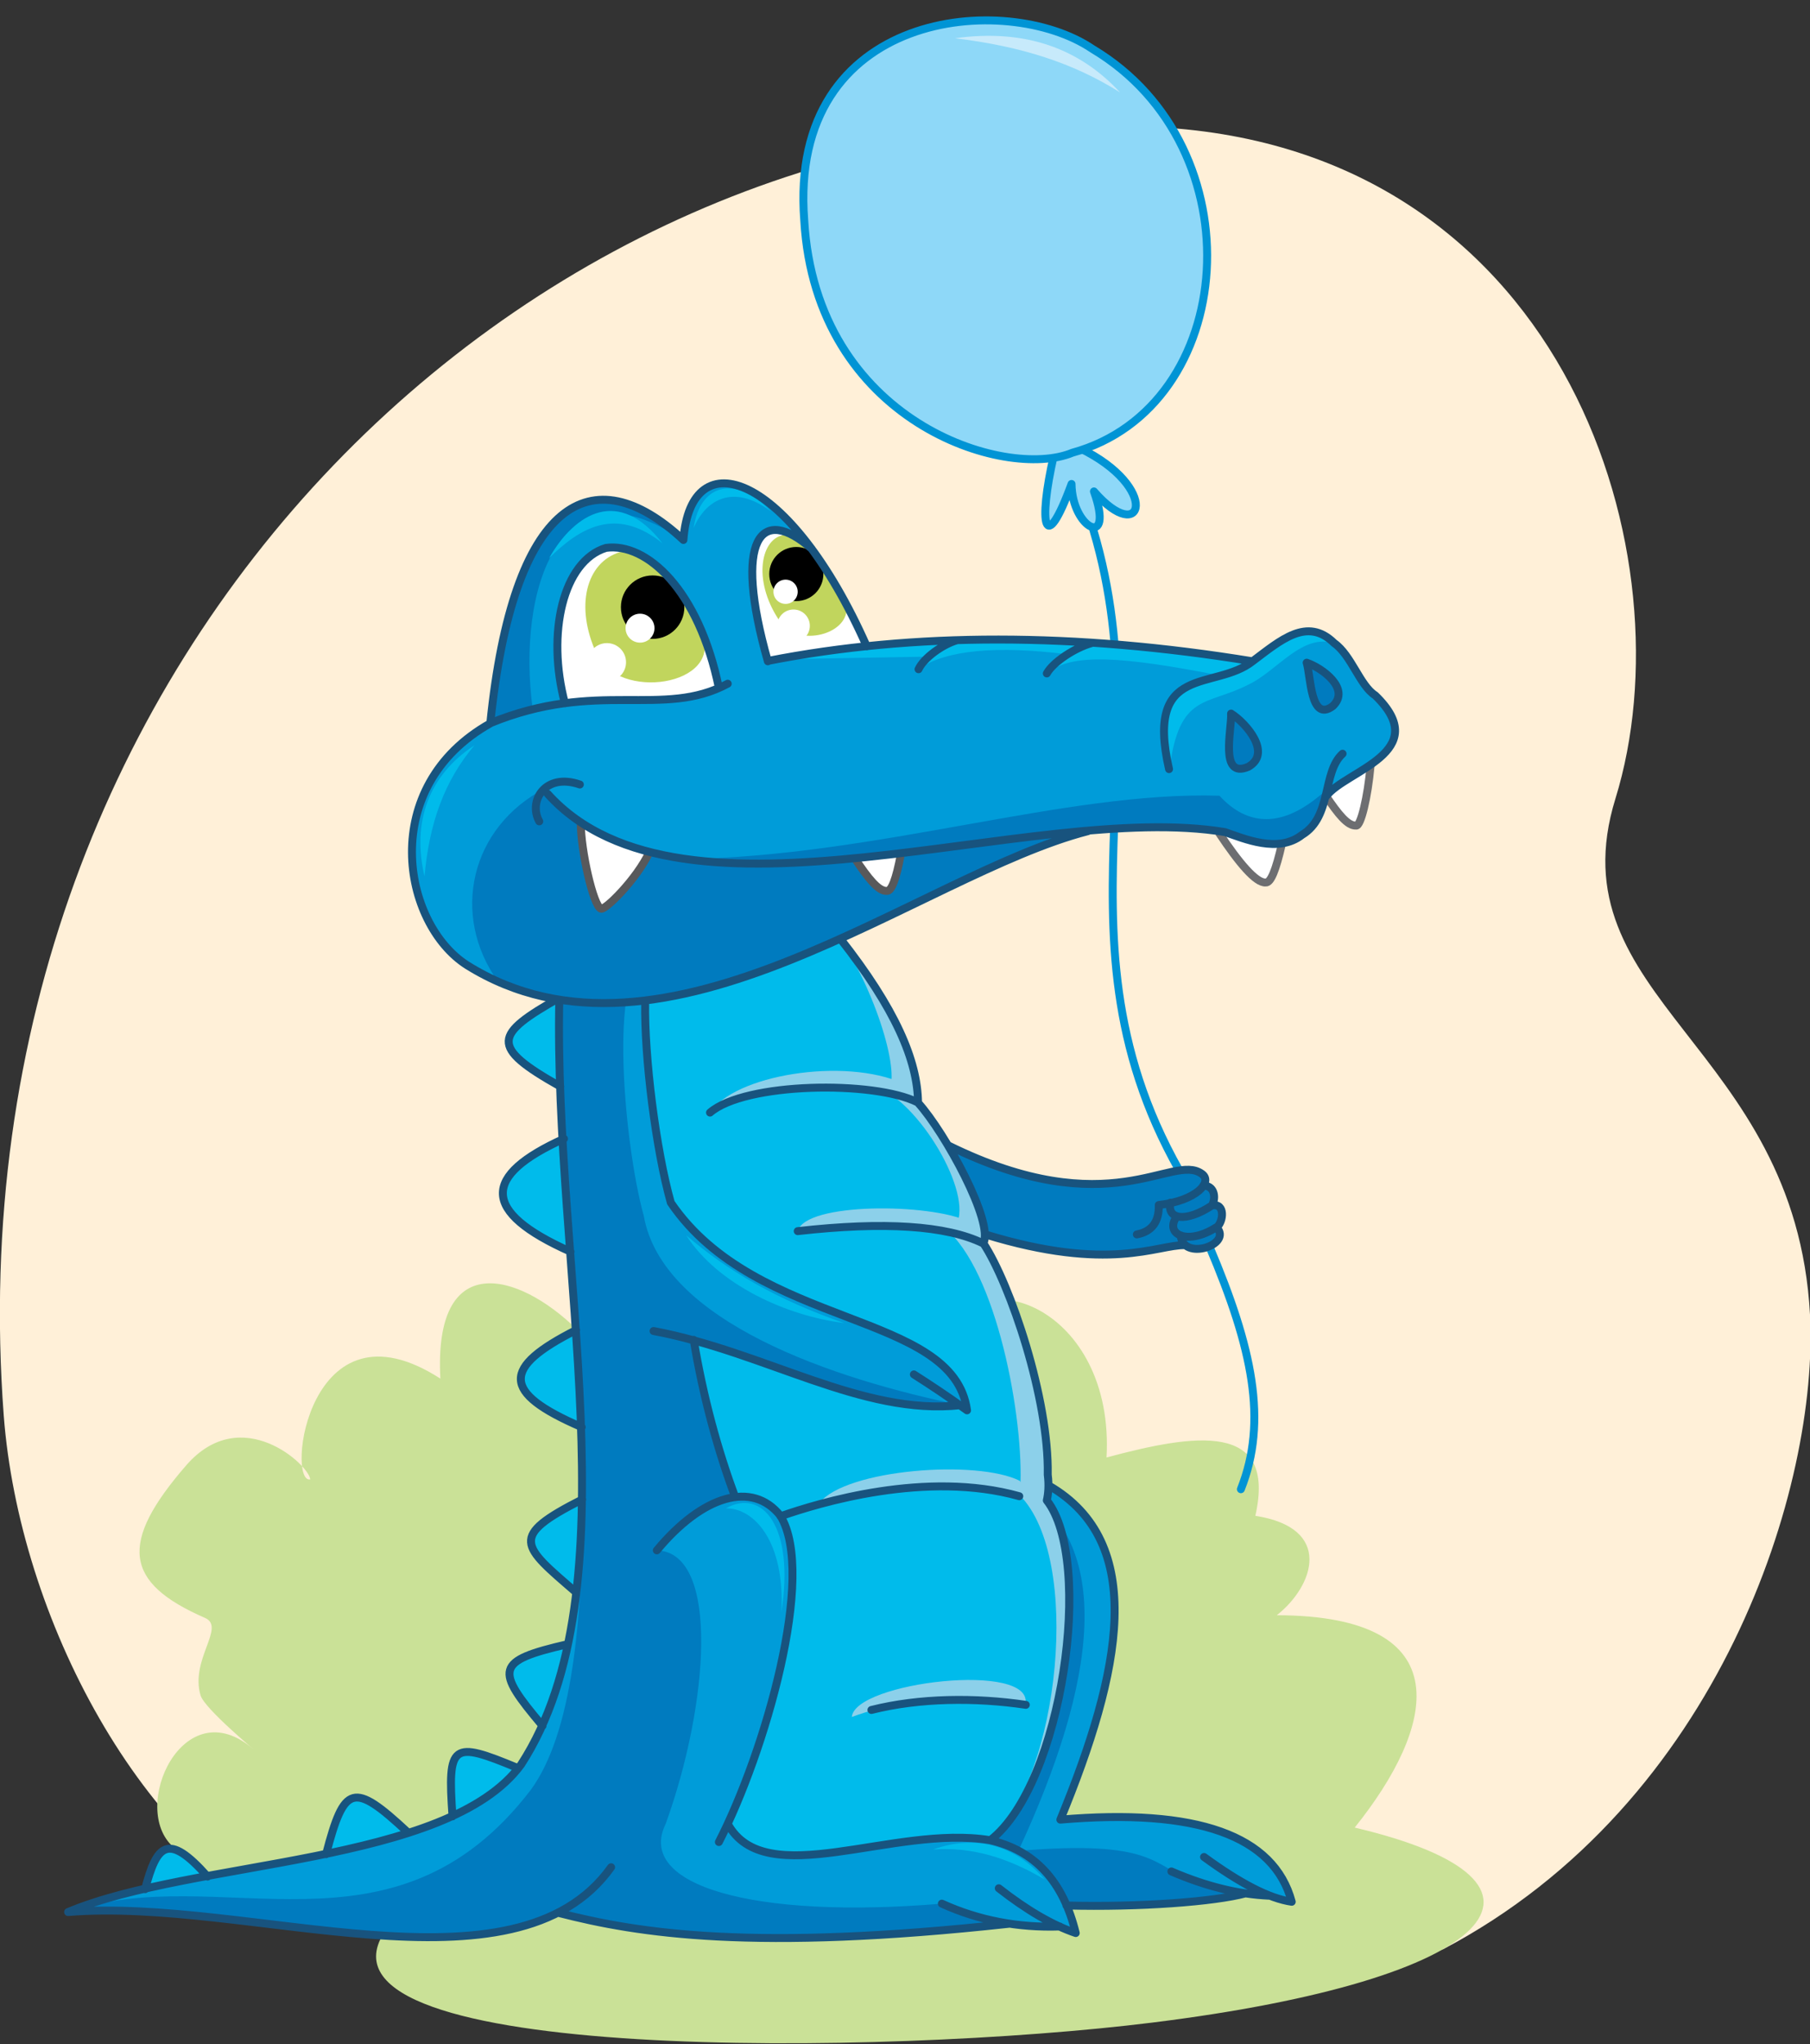 <?xml version="1.0" encoding="utf-8"?>
<!-- Generator: Adobe Illustrator 21.1.0, SVG Export Plug-In . SVG Version: 6.00 Build 0)  -->
<svg version="1.1" id="Layer_1" xmlns="http://www.w3.org/2000/svg" xmlns:xlink="http://www.w3.org/1999/xlink" x="0px" y="0px"
	 viewBox="0 0 388 438" style="enable-background:new 0 0 388 438;" xml:space="preserve">
<rect x="0" y="0" width="388" height="438" fill="#333333" stroke="none"/>
<style type="text/css">
	.st0{fill-rule:evenodd;clip-rule:evenodd;fill:#FFF0D8;}
	.st1{fill-rule:evenodd;clip-rule:evenodd;fill:#CAE197;}
	.st2{fill:none;stroke:#0094D5;stroke-width:1.7;stroke-linecap:round;stroke-linejoin:round;stroke-miterlimit:22.926;}
	.st3{fill-rule:evenodd;clip-rule:evenodd;fill:#D58F5C;}
	.st4{fill:none;stroke:#823436;stroke-width:1.7;stroke-linecap:round;stroke-linejoin:round;stroke-miterlimit:22.926;}
	.st5{fill-rule:evenodd;clip-rule:evenodd;fill:#00BBEB;}
	.st6{fill-rule:evenodd;clip-rule:evenodd;fill:#007BBF;}
	.st7{fill-rule:evenodd;clip-rule:evenodd;fill:#009CD9;}
	.st8{fill-rule:evenodd;clip-rule:evenodd;fill:#8CD0EA;}
	.st9{fill:none;stroke:#18537E;stroke-width:1.7;stroke-linecap:round;stroke-linejoin:round;stroke-miterlimit:22.926;}
	.st10{fill-rule:evenodd;clip-rule:evenodd;fill:#FFFFFF;}
	.st11{fill:none;stroke:#58595B;stroke-width:1.7;stroke-linecap:round;stroke-linejoin:round;stroke-miterlimit:22.926;}
	.st12{fill:none;stroke:#6D6E71;stroke-width:1.7;stroke-linecap:round;stroke-linejoin:round;stroke-miterlimit:22.926;}
	.st13{fill-rule:evenodd;clip-rule:evenodd;fill:#C1D55D;}
	.st14{fill-rule:evenodd;clip-rule:evenodd;}
	.st15{fill-rule:evenodd;clip-rule:evenodd;fill:#8ED8F8;}
	.st16{fill-rule:evenodd;clip-rule:evenodd;fill:#C7EAFB;}
</style>
<path class="st0" d="M66.6,412.9l242.7,4.8c59.7-31.4,80.6-99.6,78.7-136c-3.1-57.8-55-67.6-41.7-110.6
	c15.8-51.1-9.9-137.7-95.9-143.7C118.5,18.1-11.6,137.5,0.8,303.3C4.1,346.5,30.2,396.6,66.6,412.9z"/>
<path class="st1" d="M201.4,287.3c7.8-18.5,37.6-7.1,35.8,25c19-5.1,36.5-7.8,31.9,12.5c16.8,2.6,12.6,15,4.6,21.3
	c39.9,0.1,33.9,24.1,16.7,45.5c49.6,11.7,30.8,32.6-43.5,41.8c-57.2,7.1-181.7,8.7-164.7-19.1l-31-2.9c-0.8-11.3-16.2-8.2-8.5-10.3
	c0.8-0.2-3.2-3.4-5.5-5.3c-9.6-8.3,2.1-34,17.1-21c1,0.8-10.4-8.6-11.3-11.5c-2.3-7.7,5.4-14.6,1-16.6c-17.5-7.6-18.5-16.1-4.1-32.7
	c11.9-13.7,26.5,0.1,26.6,3c-5.2,1-0.5-39.9,27.9-21.6c-1.5-27.7,16.5-23,29.2-10.6c0-34.2,51.4-54.2,31-30.4c-2,2.4,6.5-0.8,8.4,1
	c5.2,4.9-5.6,14.9-4.4,14.9c4.7-0.1,7.9,2.9,9.7,5.9c2.6-2.3,6.6-3.2,12.5-0.3c2.3,1.1,5.8,2.6,11.6,4.3
	C192.2,280.4,200.8,283.4,201.4,287.3z"/>
<path class="st2" d="M259.3,267.2c9.2,21.7,12.5,37.3,6.7,51.9"/>
<path class="st2" d="M229.8,101c23.4,54.1-6.9,96.9,23,149.8"/>
<path class="st3" d="M173.4,375l13.2-2.7C178.1,362.7,175.8,365.7,173.4,375z"/>
<path class="st3" d="M211.7,367.6l17.2-4.6C217.4,352.2,215.4,352.9,211.7,367.6z"/>
<path class="st4" d="M228.9,363c-11.5-10.8-13.5-10.1-17.2,4.6"/>
<path class="st4" d="M186.6,372.3c-8.5-9.6-10.8-6.6-13.2,2.7"/>
<path class="st5" d="M69.9,397.3l17.5-4.7C75.7,381.7,73.7,382.4,69.9,397.3z M97.1,389.2c5.7-2.5,10.4-6,13.9-10.4
	C97.1,373,96.1,373.4,97.1,389.2z M116.3,369.8l5.4-17.5C106.1,355.9,106.2,357.7,116.3,369.8z M123.5,341.1l1.3-19.9
	C109,329.2,111.8,331,123.5,341.1z M124.7,305.8l-1-20.9C107.9,292.9,107.3,298.3,124.7,305.8z M122.6,268.3l-1.7-24.3
	C103.4,251.8,103.3,259.7,122.6,268.3z M120.3,232.9l-0.4-19.1C106,221.6,105,224.3,120.3,232.9z M31.2,404.8l13.4-2.7
	C36,392.3,33.6,395.3,31.2,404.8z"/>
<path class="st6" d="M254,266.8c-15.8,3.8-31.6,2.2-47.4-3.9l-8-20.8c15.1,10.7,33.2,14.4,54.8,8.6c4.3,0,5.8,1.1,4.6,3.5
	c2,0.3,2.8,1.7,2.6,4.2c1.6,1.1,1.7,2.7,0.2,4.7C263.7,265.2,258.8,269.3,254,266.8z"/>
<path class="st7" d="M272,406.2l-5-0.5c-11.7,3.1-24.8,3.3-38.3,2.6l-16.6-14l12.6-76.1c21.2,12.2,15.6,39.8,2.5,71.6
	c29.3-2.5,45.8,3.4,49.6,17.6L272,406.2z"/>
<path class="st6" d="M265.4,406.2l-5.9,1.1c-12.8,1.2-23.9,1.7-37.4,1l-16.6-14l12.6-76.1c21.2,12.2,17,42.2,0.2,78.4
	c29.3-2.5,28.8,3.3,36.7,5.9L265.4,406.2z"/>
<path class="st7" d="M148.6,286.6c2,12.2,5,23.6,9.1,34.2c13.2-3.9,19.3,20.9-1.6,70l56.4,3.4c9.9,2.9,15.9,9.5,18.2,20l-3.4-1.3
	l-10.7-0.6c-36.4,4.4-69.9,5.1-96.7-2.3c-23.1,11.7-71.2-1.9-105-0.2c31.8-11.2,78.9-11,96.2-31c8.8-12.1,13.7-30.8,13.9-57.5
	c1-38.7-6.2-81.7-4.6-118.3l19.8,2.3c-3.8,3.9-0.6,36.6,3.8,52.4c18.5,27.2,60.6,23.1,63.5,44.5l-1.5-1.1
	C190.5,302.9,172.2,289.5,148.6,286.6z"/>
<path class="st6" d="M148.6,286.6c2,12.2,5,23.6,9.1,34.2l-9.5,4.3l-7.3,7.1c13.5,0.6,11,33.2,1.8,58.6
	c-6.5,13.2,18.8,20.5,59.2,17.1l14.7,4.3c-36.4,4.4-69.9,5.1-96.7-2.3c-23.1,11.7-71.2-1.9-105-0.2c31.8-11.2,69.3,12.5,98.9-26.2
	c8.8-12.1,11-35.6,11.2-62.3c1-38.7-6.2-81.7-4.6-118.3l19.5,2.3c-9.8-1.2-6.3,39.5-1.9,55.3c4,22.8,41,35.1,68,40.6l-1.5-1.1
	C189.6,304.4,173.3,294.1,148.6,286.6z"/>
<path class="st8" d="M179.6,200.5c-16.4,3.5-29.6,5.1-39.6,4.7c-3,10.4-1.5,28.3,3.8,52.4c19.3,26.4,58.4,22.9,63.5,44.5l-1.5-1.1
	c-16.5,2.1-36.6-6.8-57.2-14.4c2.9,13.6,5.6,24.9,9.1,34.2c18.8-1.5,15.1,29-1.6,70c9.7,15.8,34.9-0.2,56.2,3.5
	c15.9-14.9,22.4-54.2,12.1-72.8c1.3-13.7-3.2-32.1-13.6-55.1c1-6.5-4.9-19.2-14-30.1C196.8,226,190.4,214,179.6,200.5z"/>
<path class="st5" d="M179.6,200.5c-16.4,3.5-29.6,5.1-39.6,4.7c-3,10.4-1.5,28.3,3.8,52.4c19.3,26.4,58.4,22.9,63.5,44.5l-1.3-1
	c-16.5,2.1-37.9-7.6-57.3-14.5c2.9,13.6,5.6,24.9,9.1,34.2c18.8-1.5,15.1,29-1.6,70c9.7,15.8,34.9-0.2,56.2,3.5
	c14.8-13.9,19.6-60.4,6.2-73.9c1.3-13.7-4.2-46-15.1-56.4c6.8-4-3.6-24-13.3-30C193.5,231,187.6,211.8,179.6,200.5z"/>
<path class="st8" d="M218.6,317.3c-9.1-4.6-37.2-2.5-42.9,4.7c16.8-4,36.2-4.8,46.3-0.2L218.6,317.3z M207.5,261.7
	c-8.1-3.9-34.9-4.1-36.5,2.1c19.8-2,29.9-1.4,39.9,2.5L207.5,261.7z M193.7,232.2c-12.7-5.8-36.6-1.8-41.5,6.3
	c12.2-6.5,27.1-7.2,44.5-2.2L193.7,232.2z M182.6,367.9c14.1-5.2,29-4.4,37.2-2.7C221.8,355.9,183.2,360.4,182.6,367.9z"/>
<path class="st9" d="M227.2,412.8c-8.9,0.3-17.4-1.3-25.3-4.9 M156,390.8c8.1,14.8,35.6,0.1,56.2,3.5c9.6,2.2,15.7,8.8,18.4,19.9
	c-5-1.7-10.5-4.9-16.5-9.6 M228.6,408.3c15.7,0.4,31.7-0.8,38.4-2.6 M272,406.2c-6.5-0.3-13.5-2-20.9-5.2 M224.8,318.3
	c21.2,12.2,15.6,39.8,2.5,71.6c29.3-2.5,45.8,3.4,49.6,17.6c-4.8-0.7-11-3.9-18.8-9.6 M254,266.8c-6-0.1-16.1,5.9-42.8-2.3
	 M203.2,245.4c34.8,17.2,48.1,1.6,54.4,6.1c2.5,1.7-1.1,5.8-9.2,6.7c0.1,3.6-1.5,5.7-4.7,6.3 M210.7,266.4
	c-7.8-3.8-21.1-4.7-39.7-2.6 M196.7,236.2c-9.4-4.7-37-4.3-44.5,2.2 M180.1,201.1c11.8,15,16.6,26.1,16.7,35.2
	c5.8,6.4,16.3,25.6,14,30.1c5.8,8.8,14.1,33.4,13.8,49.6c0.3,2.3,0.1,4.2-0.2,5.5c10.1,12.9,3.4,60.8-12.1,72.8
	c15.5-12,22.3-59.9,12.1-72.8 M138.3,214.7c-0.2,11.8,2.3,31.6,5.5,43c18.5,27.2,60.6,23.1,63.5,44.5c-4.3-3.1-8.1-5.6-11.4-7.7
	 M205.9,301.1c-21.1,2.3-41.8-11.4-65.8-15.9 M148.7,287.1c2.1,12.6,5.2,23.7,8.9,33.7 M140.8,332.2c9.8-11.8,20.5-15,26.5-7.4
	c7.7,12.6-3.3,50.6-13.2,69.9 M218.5,320.6c-19.9-5.6-42.9,1.4-51.2,4.3 M219.9,365.3c-10.8-1.6-22.8-1.5-33.1,1.1 M87.4,392.6
	c-11.7-10.9-13.6-10.2-17.5,4.7 M110.9,378.8c-14-5.8-15-5.3-13.9,10.4 M121.7,352.3c-15.6,3.6-15.6,5.4-5.4,17.5 M124.8,321.3
	c-15.8,8-13,9.8-1.3,19.9 M123.5,285c-15.8,8-16.2,13.3,1.2,20.8 M120.9,244c-17.5,7.9-17.9,15.6,1.4,24.2 M120.1,232.8
	c-15.3-8.6-14.1-11.1-0.2-19c-1.3,57.6,16.2,126.7-8.2,164.3c-15.8,21.6-70.2,20.3-97.1,31.6c38.8-3.2,95.7,19.4,116.4-9.6
	 M44.5,402.1c-8.6-9.7-10.9-6.7-13.4,2.7 M259.8,258.3c-5.6,3.7-9.7,3-8.9-0.6 M260.7,263c-6.3,4-11.2,1.4-8.4-2.4 M257.9,254.1
	c2.3-0.2,2.9,2.4,1.9,4.2c2.9-0.6,2.5,3.5,1,4.7c3.5,3.7-7.3,7.3-7.7,1.7 M119.8,409.9c17.1,4.4,41.7,8.3,96.6,2.3"/>
<path class="st3" d="M223.5,141.9c-3.4,9.4-3.1,18.9-0.2,29.8C216.7,161.8,216.5,151.3,223.5,141.9z"/>
<path class="st10" d="M250.2,148.8c5.5,0.6,10.8,0.8,15.8,0.8c-0.5,6.3-4.6,14.9-5.5,14.8C258.7,164.3,252.2,154.3,250.2,148.8z"/>
<path class="st11" d="M265.9,149.6c-0.5,6.3-4.6,14.9-5.5,14.8c-1.7,0-8.2-10.1-10.3-15.5"/>
<path class="st4" d="M247.2,141.2c-7.8,0.1-9,7.2-5.4,10.3"/>
<path class="st7" d="M233.2,178.1c11.4-1.6,21.3-1.5,29.4,0.3c12.2,5.3,19.4,2.7,21.6-7.7c3.5-7.2,23.7-7.4,10.5-21.6l-4.4-5.6
	c-4.5-8.2-11-11-21.9-1.7c-22.8-4-49-5.9-82.7-3.2c-16.5-37.2-37.7-44.5-39.3-22.8c-19.6-18.2-36.5-8.7-41.4,39.3
	c-24,16.1-18.9,42.9-5,51.8C142.5,233.2,197,187.4,233.2,178.1z"/>
<path class="st6" d="M114.2,152c-3.5-25.6,5.8-54.4,32.2-36.2c-19.6-18.2-36.5-8.7-41.4,39.3L114.2,152z M233.2,178.1
	c11.4-1.6,21.3-1.5,29.4,0.3c12.2,5.3,19.4,2.7,21.6-7.7c3.5-7.2-9.7,14-22.8-0.2c-33.2-1-73.2,13-114.9,13.6
	c-10.3-0.6-20.2-5.7-29.6-15.2c-16.1,8.3-20.4,27.2-10.1,41.5C149.7,226.3,183.2,194.1,233.2,178.1z"/>
<path class="st10" d="M261.4,178.5c4.5,0.8,9.6,2.2,13.5,2.3c-1.3,5.7-2.4,8.4-3.5,8.3C269.2,189.2,265.6,184.9,261.4,178.5z"/>
<path class="st12" d="M274.8,180.8c-1.3,5.7-2.4,8.4-3.5,8.3c-2.1,0.1-5.7-4.2-9.9-10.5"/>
<path class="st10" d="M284.3,170.6l9.6-6.5c-0.6,6.7-2.1,13-3.1,12.8C288.9,177.1,286.9,174.6,284.3,170.6z"/>
<path class="st12" d="M293.8,164.1c-0.6,6.7-2.1,13-3.1,12.8c-1.8,0.1-3.8-2.4-6.5-6.4"/>
<path class="st10" d="M121.1,150.7c11-1.1,24,0.9,33-3.2c-4.3-21-15.5-31.2-24.2-30C120.7,120.2,117.1,135.7,121.1,150.7z"/>
<path class="st10" d="M173.9,117.6l5.9,9.2l5.9,11.8l-21.2,3.2C157,115.3,163.1,108,173.9,117.6z"/>
<path class="st13" d="M167.5,133.6c3.7,4.9,14.2,2.5,14-3.4c-4.9-11-8.4-16.5-13.8-15.5C162.9,115.8,161.3,125,167.5,133.6z"/>
<path class="st13" d="M127.9,140.1c4.5,10.2,27.1,6.9,22.6-4.4c-4.6-8.8-10.6-18.4-17.6-17.4C125.6,120.5,123.2,130,127.9,140.1z"/>
<path class="st10" d="M124.5,176.3c5,2.5,9.9,4.6,14.7,6.3c-2.7,5.8-9.6,12.6-10.4,12.1C127.2,194.1,124.5,182.2,124.5,176.3z"/>
<path class="st11" d="M139.2,182.6c-2.7,5.8-9.6,12.6-10.4,12.1c-1.6-0.6-4.3-12.4-4.3-18.4"/>
<path class="st10" d="M183.2,184l9.8-0.9c-1,5.3-2,7.9-3,7.8C188.2,191,186.1,188.2,183.2,184z"/>
<path class="st11" d="M193.1,183.1c-1,5.3-2,7.9-3,7.8c-1.8,0.1-4-2.7-6.8-6.9"/>
<circle class="st14" cx="139.9" cy="130.1" r="6.8"/>
<circle class="st10" cx="137.2" cy="134.6" r="3.1"/>
<circle class="st10" cx="130.1" cy="141.9" r="4.1"/>
<ellipse class="st10" cx="170.1" cy="134.1" rx="3.5" ry="3.5"/>
<circle class="st14" cx="170.7" cy="123" r="5.8"/>
<path class="st5" d="M167.5,345.5c0.8-15.3-5.9-22.4-11.9-22.3C163.4,318.8,170.4,327.1,167.5,345.5z M147.1,264.7
	c8.9,7.6,19.4,13.8,33.9,18.8C168.7,282,153.9,275.3,147.1,264.7z M101.7,159.7c-6.5,7.7-9.7,16.8-10.7,28.1
	C88.3,176.2,91.8,166.2,101.7,159.7z M117.7,119.6c6.6-6.5,14.3-11.2,24.3-3.2C132.7,104.4,123.4,109.7,117.7,119.6z M148.7,113.1
	c2.5-5.8,8.3-9.7,16.6-3.5C157.3,101.4,150,104,148.7,113.1z M268.6,141.8c-30.9-5.9-65.6-6.1-103.8-0.5l34.2-0.6l-1.9,2.5
	c5.9-3.9,16.4-4.9,31.8-3l-4.3,4c5-4.3,15.9-3.6,37.2,0.6l-7.1,2.3c-5.6,3.7-6,10.1-4,17.7c2.1-16.4,8-13.5,16.9-18.1
	c6.2-2.9,11.6-11.2,18.6-8.8C281.2,132.6,275.1,135.9,268.6,141.8z M200,396.3c8.3-0.6,15.9,1.7,23.9,6.4
	C217.5,395.2,208.9,393.1,200,396.3z"/>
<circle class="st10" cx="168.4" cy="126.8" r="2.6"/>
<path class="st9" d="M124.3,168.1c-7.5-2.6-11.1,3.6-8.7,7.9 M250.6,164.8c-5.2-22.8,9.8-16.7,17.9-23.1c6-4.5,11.7-9.6,17.5-3.9
	c3.7,2.6,5.5,9.1,8.8,11.2c12.6,12.2-6.4,16.1-10.5,21.6 M268.5,141.7c-38-6.2-72.6-6.2-103.8-0.1 M234,137.8
	c-3.6,1-8.3,4.1-9.6,6.5 M205.1,137.2c-3.1,0.9-7.1,3.8-8.2,6.2 M105,155c23.1-9.5,37.1-1,51-8.5 M185.8,138.5
	c-16.5-37.2-37.7-44.5-39.3-22.8C126.9,97.5,110,107,105.1,155c-24.2,13.6-18.9,42.9-5,51.8c42.4,26.5,97-19.4,133.1-28.7
	 M164.6,141.7c-7.5-26.4-1.5-33.7,9.4-24.1 M154.1,147.4c-4.3-21-15.5-31.2-24.2-30c-9.2,2.8-12.8,18.3-8.8,33.3 M117.4,170.1
	c29,32.2,103.8,1.3,145.2,8.2c4.1,1.4,11.4,4.6,16.5,0.6c6.5-3.9,4.3-13.4,8.7-17.4"/>
<path class="st6" d="M280.1,142c0.9,2.9,0.8,12.9,5.6,9.3C289.6,147.6,283.4,143.1,280.1,142z M263.9,152.9
	c0.2,3.3-2.6,14.1,3.7,11.4C272.7,161.4,267.2,155,263.9,152.9z"/>
<path class="st9" d="M280.1,142c0.9,2.9,0.8,12.9,5.6,9.3C289.6,147.6,283.4,143.1,280.1,142z M263.9,152.9
	c0.2,3.3-2.6,14.1,3.7,11.4C272.7,161.4,267.2,155,263.9,152.9z"/>
<path class="st15" d="M226,97.6l5.5-1.6c17.6,8.5,13.6,21.4,3.1,9.3c4.5,12.6-4.7,8-4.8-1.6C226.1,116.7,221.2,116.3,226,97.6z"/>
<path class="st2" d="M231.4,96c17.6,8.5,13.6,21.4,3.1,9.3c4.5,12.6-4.7,8-4.8-1.6c-5.8,15.8-7.2,8.7-3.8-6.1"/>
<path class="st15" d="M229.9,97c35.6-9.8,39.7-65.4,4.3-86.5c-18.4-12.5-65.3-8.5-61.8,36.7C174.9,90.4,215.5,103,229.9,97z"/>
<path class="st2" d="M229.9,97c35.6-9.8,39.7-65.4,4.3-86.5c-18.4-12.5-65.3-8.5-61.8,36.7C174.9,90.4,215.5,103,229.9,97z"/>
<path class="st16" d="M240.1,19.8c-10-6.3-21.2-9.9-35.4-11.6C219.8,6.1,231.4,10.4,240.1,19.8z"/>
</svg>

